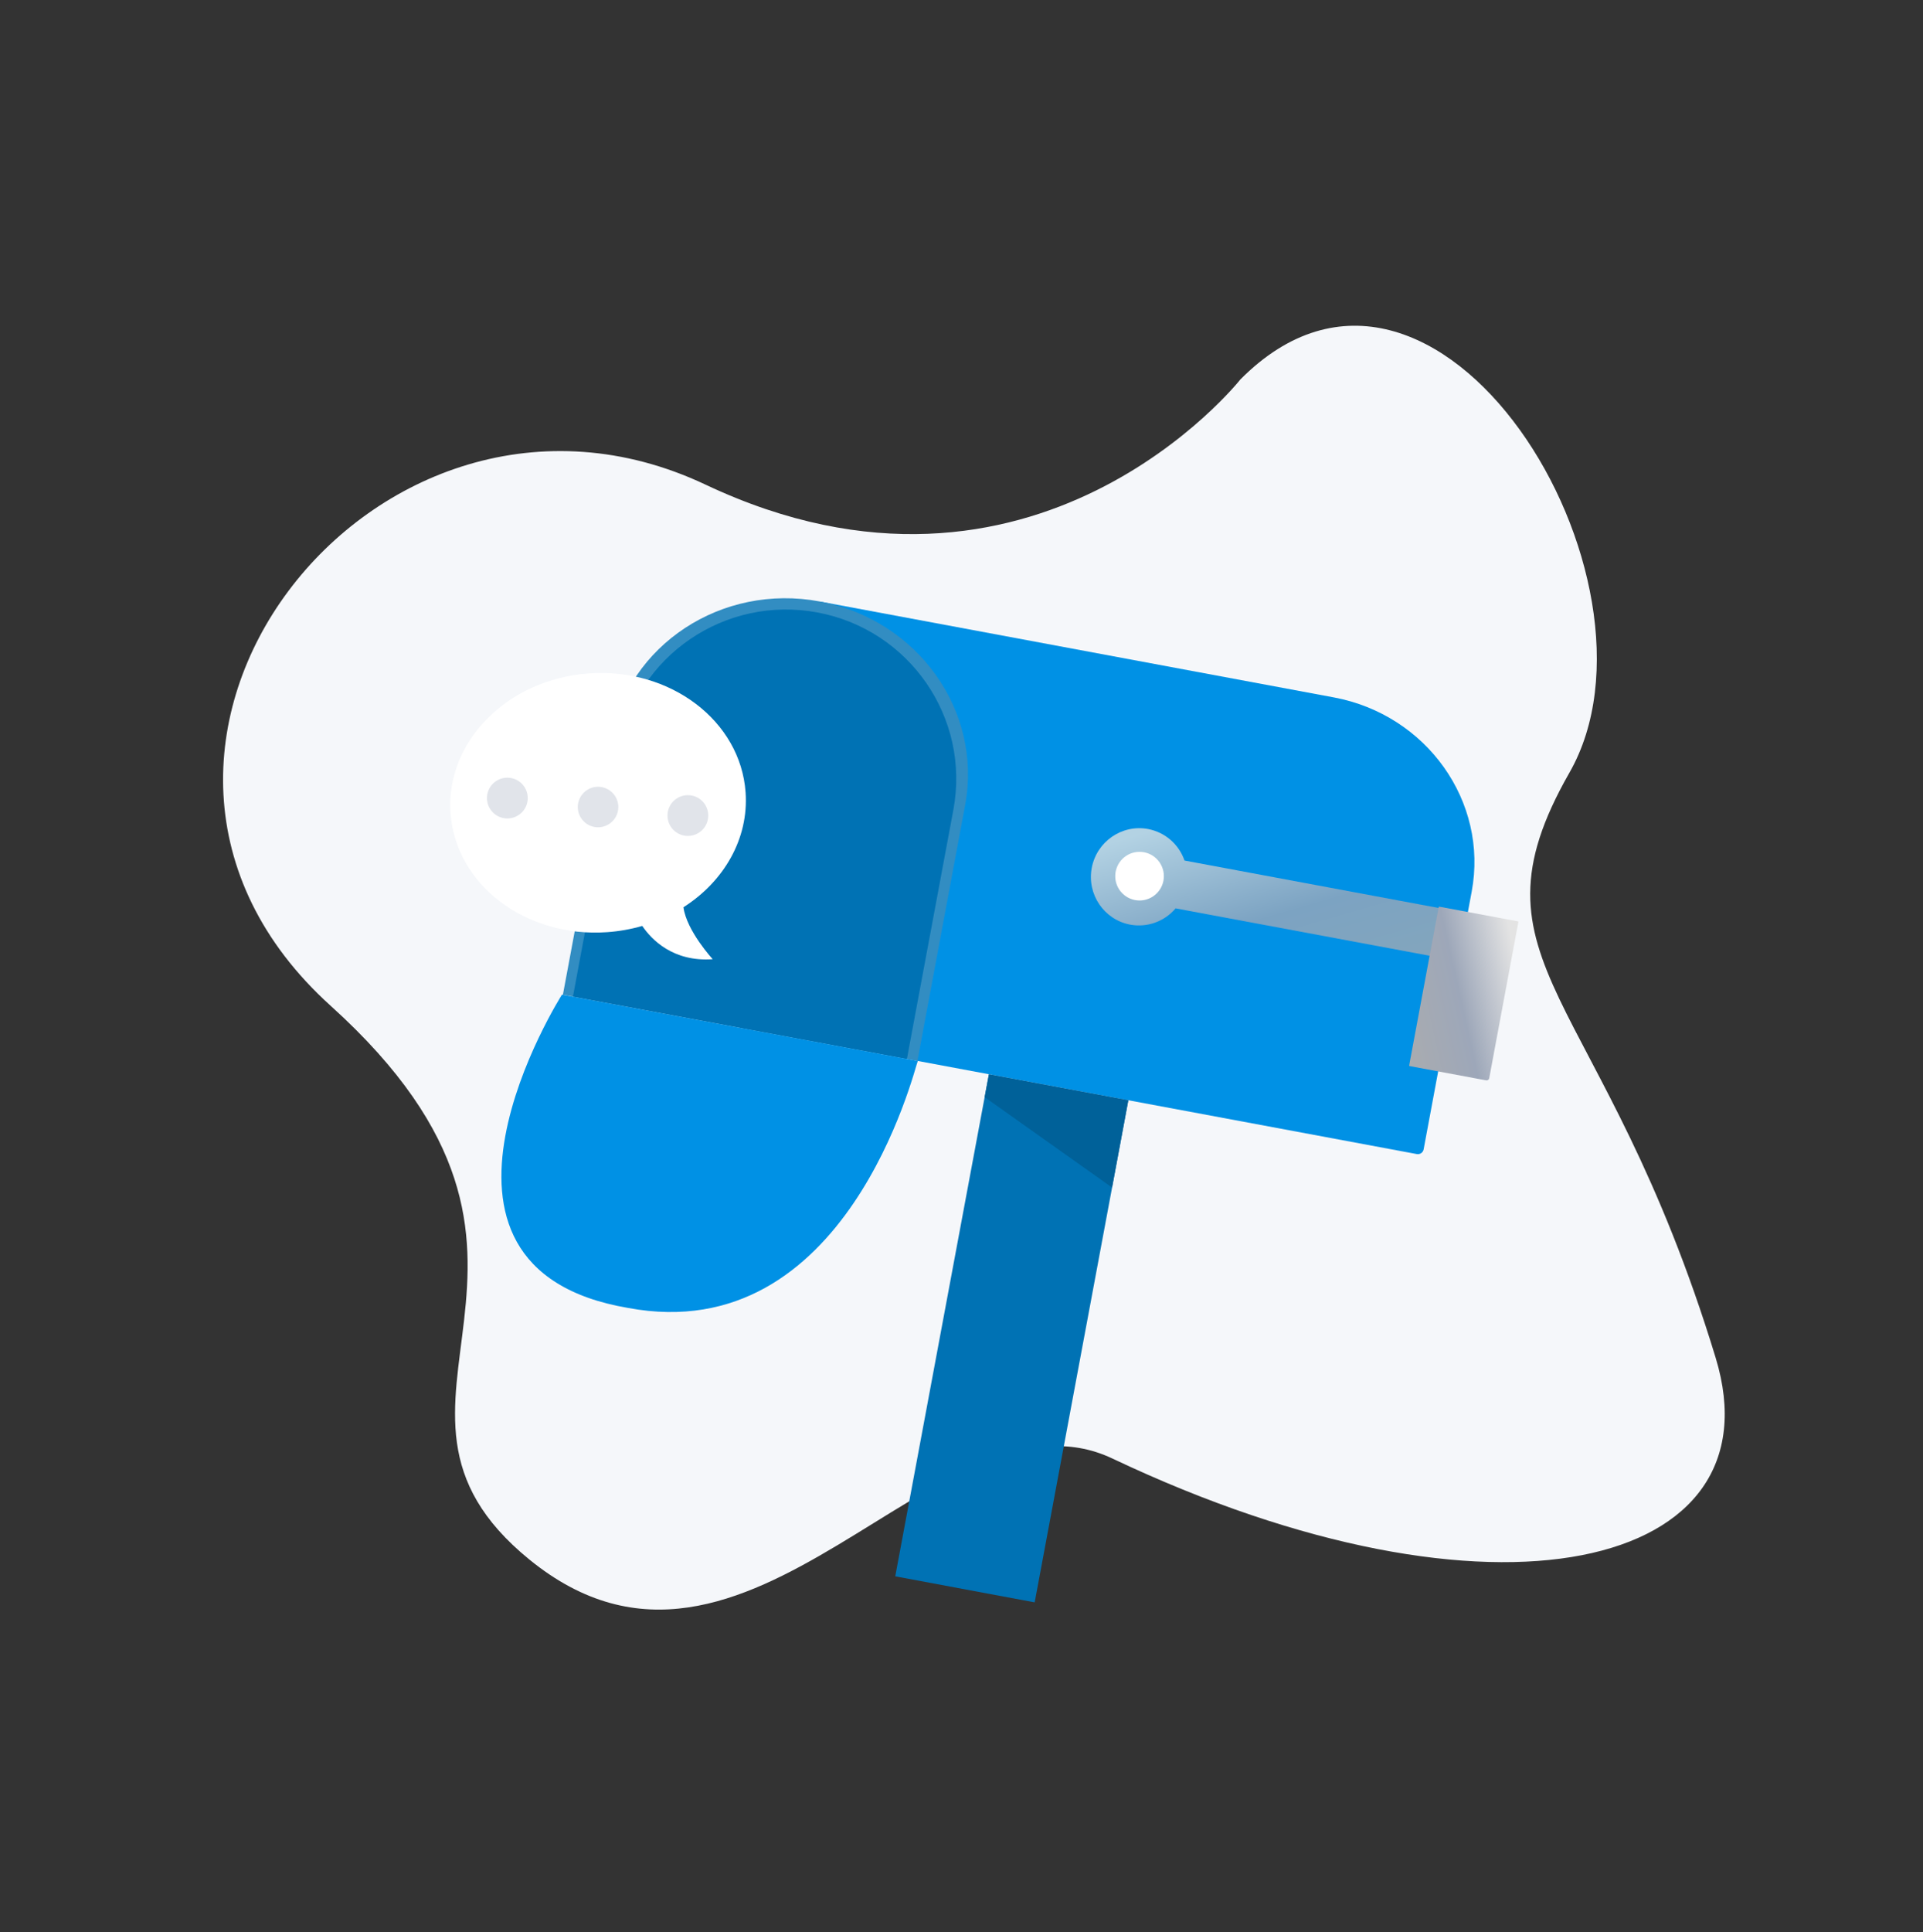 <svg width="221" height="222" viewBox="0 0 221 222" fill="none" xmlns="http://www.w3.org/2000/svg">
<rect x="0" y="0" width="221" height="222" fill="#333333" stroke="none"/>
<path d="M142.545 43.6C142.545 43.6 118.906 73.543 81.085 55.682C43.263 37.822 5.441 86.15 38.01 115.567C70.579 144.983 38.708 161.148 60.834 179.176C85.981 199.667 107.875 158.116 127.836 167.571C171.892 188.44 204.53 180.179 197.176 156.015C184.267 113.598 167.759 110.839 180.366 88.776C192.973 66.714 165.149 20.84 142.545 43.6Z" fill="#F5F7FA"/>
<path d="M129.672 126.412L127.805 136.439L118.91 184.1L102.887 181.108L113.161 126.051L113.649 123.427L129.672 126.412Z" fill="#0072B4"/>
<path d="M169.135 102.435L163.61 132.056C163.594 132.143 163.56 132.225 163.512 132.299C163.464 132.373 163.402 132.437 163.329 132.487C163.256 132.537 163.174 132.572 163.088 132.59C163.001 132.609 162.912 132.61 162.825 132.593L85.203 118.116L94.339 69.132L153.282 80.125C163.966 82.117 171.062 92.104 169.135 102.435Z" fill="#0091E5"/>
<path d="M110.917 92.495L105.436 121.886L64.691 114.286L70.173 84.896C72.191 74.074 82.949 67.003 94.2 69.101C105.451 71.2 112.936 81.673 110.917 92.495Z" fill="#328DC2"/>
<path d="M129.886 106.234C126.883 105.674 124.902 102.756 125.467 99.725C126.033 96.695 128.932 94.687 131.935 95.247C132.892 95.427 133.784 95.857 134.521 96.493C135.258 97.13 135.813 97.951 136.13 98.871L174.057 105.945L173.033 111.439L135.106 104.365C134.478 105.11 133.665 105.675 132.748 106.003C131.831 106.332 130.843 106.411 129.886 106.234Z" fill="url(#paint0_linear_1738_23170)" fill-opacity="0.79"/>
<path d="M109.567 93.035L104.226 121.67L65.844 114.512L71.185 85.876C73.151 75.333 83.338 68.388 93.937 70.365C104.536 72.342 111.534 82.492 109.567 93.035Z" fill="#0072B4"/>
<path d="M130.962 103.459C132.505 103.459 133.756 102.208 133.756 100.665C133.756 99.121 132.505 97.87 130.962 97.87C129.419 97.87 128.168 99.121 128.168 100.665C128.168 102.208 129.419 103.459 130.962 103.459Z" fill="white"/>
<path d="M174.497 105.926L171.147 123.888C171.132 123.966 171.088 124.034 171.023 124.079C170.958 124.123 170.878 124.14 170.801 124.126L161.994 122.483C161.979 122.48 161.965 122.471 161.956 122.459C161.948 122.446 161.944 122.43 161.947 122.415L165.341 104.218C165.344 104.203 165.353 104.189 165.365 104.18C165.378 104.172 165.394 104.168 165.409 104.171L174.45 105.857C174.466 105.86 174.479 105.869 174.488 105.882C174.497 105.895 174.5 105.91 174.497 105.926Z" fill="url(#paint1_linear_1738_23170)"/>
<path d="M78.545 104.236C78.916 106.964 81.909 110.207 81.909 110.207C77.348 110.53 74.877 107.95 73.814 106.383C72.5 106.762 71.149 107.002 69.785 107.098C60.42 107.762 52.358 101.647 51.776 93.435C51.193 85.222 58.312 78.032 67.677 77.368C77.042 76.704 85.103 82.818 85.686 91.031C86.064 96.373 83.182 101.283 78.545 104.236Z" fill="white"/>
<path d="M105.474 121.904C105.05 122.977 97.295 154.955 72.198 150.275C44.678 145.615 64.584 114.277 64.584 114.277L105.474 121.904Z" fill="#0091E5"/>
<path d="M68.731 95.05C70.017 95.05 71.059 94.008 71.059 92.722C71.059 91.436 70.017 90.393 68.731 90.393C67.445 90.393 66.402 91.436 66.402 92.722C66.402 94.008 67.445 95.05 68.731 95.05Z" fill="#E1E4EA"/>
<path d="M58.307 94.035C59.601 94.035 60.65 92.986 60.65 91.692C60.65 90.399 59.601 89.35 58.307 89.35C57.014 89.35 55.965 90.399 55.965 91.692C55.965 92.986 57.014 94.035 58.307 94.035Z" fill="#E1E4EA"/>
<path d="M79.053 96.043C80.347 96.043 81.396 94.994 81.396 93.7C81.396 92.406 80.347 91.358 79.053 91.358C77.76 91.358 76.711 92.406 76.711 93.7C76.711 94.994 77.76 96.043 79.053 96.043Z" fill="#E1E4EA"/>
<path d="M129.672 126.412L127.804 136.439L113.16 126.051L113.649 123.427L129.672 126.412Z" fill="#006199"/>
<defs>
<linearGradient id="paint0_linear_1738_23170" x1="147.353" y1="91.082" x2="154.924" y2="117.52" gradientUnits="userSpaceOnUse">
<stop stop-color="#E3E3E3"/>
<stop offset="0.485" stop-color="#9DA7B9"/>
<stop offset="1" stop-color="#AAACAF"/>
</linearGradient>
<linearGradient id="paint1_linear_1738_23170" x1="175.255" y1="114.563" x2="160.577" y2="117.846" gradientUnits="userSpaceOnUse">
<stop stop-color="#E3E3E3"/>
<stop offset="0.485" stop-color="#9DA7B9"/>
<stop offset="1" stop-color="#AAACAF"/>
</linearGradient>
</defs>
</svg>
